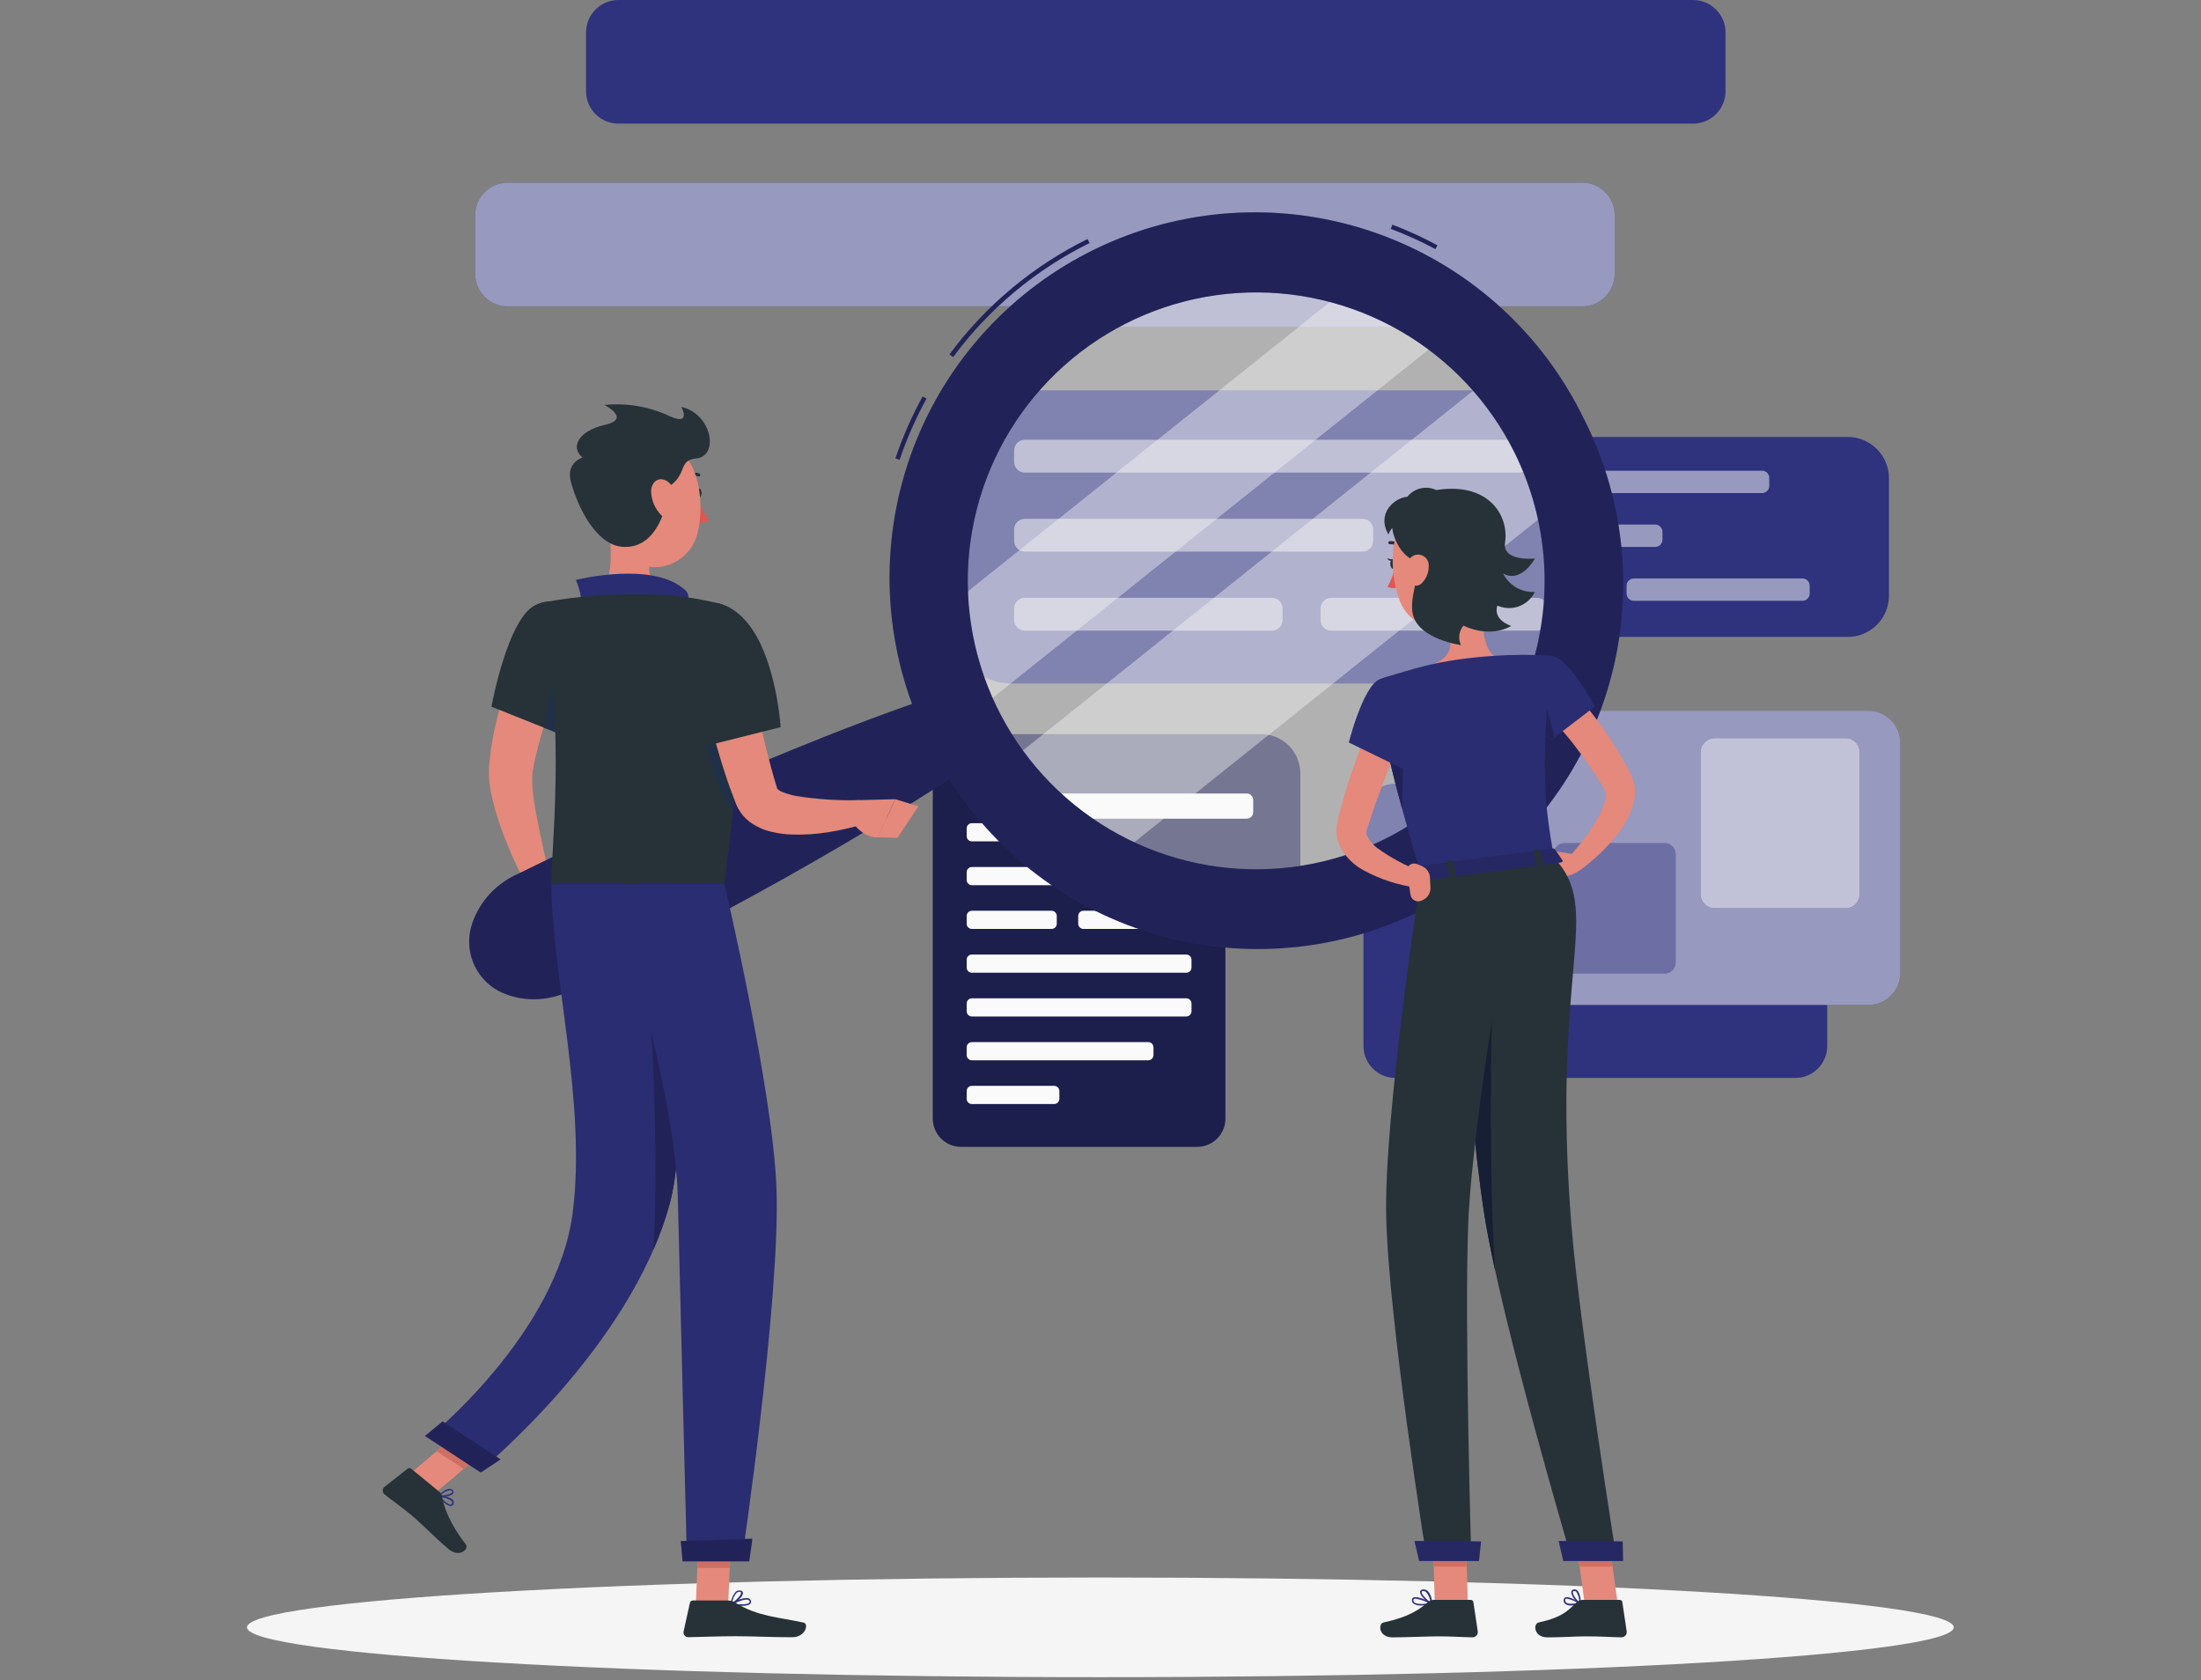 <svg width="414" height="316" viewBox="0 0 414 316" fill="none" xmlns="http://www.w3.org/2000/svg">
<rect x="0" y="0" width="414" height="316" fill="#808080" stroke="none"/>
<path d="M206.971 315.432C295.623 315.432 367.49 311.236 367.49 306.06C367.49 300.884 295.623 296.688 206.971 296.688C118.32 296.688 46.453 300.884 46.453 306.06C46.453 311.236 118.32 315.432 206.971 315.432Z" fill="#F5F5F5"/>
<path d="M347.547 82.184H266.332C262.047 82.184 258.574 85.657 258.574 89.941V112.029C258.574 116.313 262.047 119.786 266.332 119.786H347.547C351.831 119.786 355.304 116.313 355.304 112.029V89.941C355.304 85.657 351.831 82.184 347.547 82.184Z" fill="#2F327D"/>
<path d="M331.435 88.525H267.994C267.245 88.525 266.637 89.133 266.637 89.883V91.373C266.637 92.123 267.245 92.731 267.994 92.731H331.435C332.185 92.731 332.793 92.123 332.793 91.373V89.883C332.793 89.133 332.185 88.525 331.435 88.525Z" fill="#2F327D"/>
<path d="M311.342 98.659H267.994C267.245 98.659 266.637 99.267 266.637 100.017V101.507C266.637 102.257 267.245 102.865 267.994 102.865H311.342C312.092 102.865 312.7 102.257 312.7 101.507V100.017C312.7 99.267 312.092 98.659 311.342 98.659Z" fill="#2F327D"/>
<path d="M299.719 108.792H267.994C267.245 108.792 266.637 109.4 266.637 110.15V111.64C266.637 112.39 267.245 112.998 267.994 112.998H299.719C300.469 112.998 301.077 112.39 301.077 111.64V110.15C301.077 109.4 300.469 108.792 299.719 108.792Z" fill="#2F327D"/>
<path d="M339.035 108.792H307.311C306.561 108.792 305.953 109.4 305.953 110.15V111.64C305.953 112.39 306.561 112.998 307.311 112.998H339.035C339.785 112.998 340.393 112.39 340.393 111.64V110.15C340.393 109.4 339.785 108.792 339.035 108.792Z" fill="#2F327D"/>
<g opacity="0.5">
<path d="M331.435 88.525H267.994C267.245 88.525 266.637 89.133 266.637 89.883V91.373C266.637 92.123 267.245 92.731 267.994 92.731H331.435C332.185 92.731 332.793 92.123 332.793 91.373V89.883C332.793 89.133 332.185 88.525 331.435 88.525Z" fill="white"/>
<path d="M311.342 98.659H267.994C267.245 98.659 266.637 99.267 266.637 100.017V101.507C266.637 102.257 267.245 102.865 267.994 102.865H311.342C312.092 102.865 312.7 102.257 312.7 101.507V100.017C312.7 99.267 312.092 98.659 311.342 98.659Z" fill="white"/>
<path d="M299.719 108.792H267.994C267.245 108.792 266.637 109.4 266.637 110.15V111.64C266.637 112.39 267.245 112.998 267.994 112.998H299.719C300.469 112.998 301.077 112.39 301.077 111.64V110.15C301.077 109.4 300.469 108.792 299.719 108.792Z" fill="white"/>
<path d="M339.035 108.792H307.311C306.561 108.792 305.953 109.4 305.953 110.15V111.64C305.953 112.39 306.561 112.998 307.311 112.998H339.035C339.785 112.998 340.393 112.39 340.393 111.64V110.15C340.393 109.4 339.785 108.792 339.035 108.792Z" fill="white"/>
</g>
<path d="M282.492 73.417H190.307C184.024 73.417 178.932 78.51 178.932 84.792V117.179C178.932 123.461 184.024 128.554 190.307 128.554H282.492C288.774 128.554 293.867 123.461 293.867 117.179V84.792C293.867 78.51 288.774 73.417 282.492 73.417Z" fill="#2F327D"/>
<path d="M285.752 82.714H192.747C191.645 82.714 190.752 83.607 190.752 84.709V86.886C190.752 87.988 191.645 88.882 192.747 88.882H285.752C286.853 88.882 287.747 87.988 287.747 86.886V84.709C287.747 83.607 286.853 82.714 285.752 82.714Z" fill="#2F327D"/>
<path d="M256.287 97.574H192.747C191.645 97.574 190.752 98.468 190.752 99.569V101.747C190.752 102.849 191.645 103.742 192.747 103.742H256.287C257.389 103.742 258.282 102.849 258.282 101.747V99.569C258.282 98.468 257.389 97.574 256.287 97.574Z" fill="#2F327D"/>
<path d="M239.249 112.435H192.747C191.645 112.435 190.752 113.328 190.752 114.43V116.607C190.752 117.709 191.645 118.602 192.747 118.602H239.249C240.351 118.602 241.245 117.709 241.245 116.607V114.43C241.245 113.328 240.351 112.435 239.249 112.435Z" fill="#2F327D"/>
<path d="M289.139 112.435H250.394C249.292 112.435 248.398 113.328 248.398 114.43V116.607C248.398 117.709 249.292 118.602 250.394 118.602H289.139C290.24 118.602 291.134 117.709 291.134 116.607V114.43C291.134 113.328 290.24 112.435 289.139 112.435Z" fill="#2F327D"/>
<g opacity="0.5">
<path d="M285.754 82.715H192.749C191.647 82.715 190.754 83.608 190.754 84.71V86.887C190.754 87.989 191.647 88.883 192.749 88.883H285.754C286.855 88.883 287.749 87.989 287.749 86.887V84.71C287.749 83.608 286.855 82.715 285.754 82.715Z" fill="white"/>
<path d="M256.289 97.575H192.749C191.647 97.575 190.754 98.469 190.754 99.57V101.748C190.754 102.85 191.647 103.743 192.749 103.743H256.289C257.391 103.743 258.284 102.85 258.284 101.748V99.57C258.284 98.469 257.391 97.575 256.289 97.575Z" fill="white"/>
<path d="M239.251 112.436H192.749C191.647 112.436 190.754 113.329 190.754 114.431V116.608C190.754 117.71 191.647 118.603 192.749 118.603H239.251C240.353 118.603 241.246 117.71 241.246 116.608V114.431C241.246 113.329 240.353 112.436 239.251 112.436Z" fill="white"/>
<path d="M289.139 112.436H250.394C249.292 112.436 248.398 113.329 248.398 114.431V116.608C248.398 117.71 249.292 118.603 250.394 118.603H289.139C290.24 118.603 291.134 117.71 291.134 116.608V114.431C291.134 113.329 290.24 112.436 289.139 112.436Z" fill="white"/>
</g>
<path d="M225.175 138.547H180.776C177.841 138.547 175.461 140.926 175.461 143.862V210.374C175.461 213.309 177.841 215.689 180.776 215.689H225.175C228.111 215.689 230.49 213.309 230.49 210.374V143.862C230.49 140.926 228.111 138.547 225.175 138.547Z" fill="#2F327D"/>
<path opacity="0.4" d="M225.175 138.547H180.776C177.841 138.547 175.461 140.926 175.461 143.862V210.374C175.461 213.309 177.841 215.689 180.776 215.689H225.175C228.111 215.689 230.49 213.309 230.49 210.374V143.862C230.49 140.926 228.111 138.547 225.175 138.547Z" fill="black"/>
<path d="M223.139 146.593H182.805C182.265 146.593 181.828 147.03 181.828 147.57V149.035C181.828 149.575 182.265 150.012 182.805 150.012H223.139C223.679 150.012 224.116 149.575 224.116 149.035V147.57C224.116 147.03 223.679 146.593 223.139 146.593Z" fill="#FAFAFA"/>
<path d="M210.299 154.823H182.805C182.265 154.823 181.828 155.261 181.828 155.8V157.265C181.828 157.805 182.265 158.242 182.805 158.242H210.299C210.839 158.242 211.276 157.805 211.276 157.265V155.8C211.276 155.261 210.839 154.823 210.299 154.823Z" fill="#FAFAFA"/>
<path d="M223.139 163.06H182.805C182.265 163.06 181.828 163.497 181.828 164.036V165.502C181.828 166.041 182.265 166.479 182.805 166.479H223.139C223.679 166.479 224.116 166.041 224.116 165.502V164.036C224.116 163.497 223.679 163.06 223.139 163.06Z" fill="#FAFAFA"/>
<path d="M197.798 171.289H182.805C182.265 171.289 181.828 171.726 181.828 172.266V173.731C181.828 174.271 182.265 174.708 182.805 174.708H197.798C198.338 174.708 198.775 174.271 198.775 173.731V172.266C198.775 171.726 198.338 171.289 197.798 171.289Z" fill="#FAFAFA"/>
<path d="M218.777 171.289H203.784C203.244 171.289 202.807 171.726 202.807 172.266V173.731C202.807 174.271 203.244 174.708 203.784 174.708H218.777C219.316 174.708 219.753 174.271 219.753 173.731V172.266C219.753 171.726 219.316 171.289 218.777 171.289Z" fill="#FAFAFA"/>
<path d="M223.139 179.526H182.805C182.265 179.526 181.828 179.964 181.828 180.503V181.969C181.828 182.508 182.265 182.946 182.805 182.946H223.139C223.679 182.946 224.116 182.508 224.116 181.969V180.503C224.116 179.964 223.679 179.526 223.139 179.526Z" fill="#FAFAFA"/>
<path d="M223.139 187.755H182.805C182.265 187.755 181.828 188.192 181.828 188.732V190.197C181.828 190.737 182.265 191.174 182.805 191.174H223.139C223.679 191.174 224.116 190.737 224.116 190.197V188.732C224.116 188.192 223.679 187.755 223.139 187.755Z" fill="#FAFAFA"/>
<path d="M215.987 195.993H182.805C182.265 195.993 181.828 196.431 181.828 196.97V198.435C181.828 198.975 182.265 199.412 182.805 199.412H215.987C216.526 199.412 216.963 198.975 216.963 198.435V196.97C216.963 196.431 216.526 195.993 215.987 195.993Z" fill="#FAFAFA"/>
<path d="M198.286 204.223H182.805C182.265 204.223 181.828 204.66 181.828 205.2V206.665C181.828 207.204 182.265 207.642 182.805 207.642H198.286C198.826 207.642 199.263 207.204 199.263 206.665V205.2C199.263 204.66 198.826 204.223 198.286 204.223Z" fill="#FAFAFA"/>
<path d="M237.188 138.074H175.602L202.831 159.74L244.581 175.47V145.451C244.576 143.493 243.796 141.617 242.41 140.234C241.024 138.851 239.146 138.074 237.188 138.074Z" fill="#2F327D"/>
<path opacity="0.4" d="M237.188 138.074H175.602L202.831 159.74L244.581 175.47V145.451C244.576 143.493 243.796 141.617 242.41 140.234C241.024 138.851 239.146 138.074 237.188 138.074Z" fill="black"/>
<path d="M234.498 149.234H189.436C188.76 149.234 188.211 149.783 188.211 150.46V152.745C188.211 153.421 188.76 153.97 189.436 153.97H234.498C235.175 153.97 235.723 153.421 235.723 152.745V150.46C235.723 149.783 235.175 149.234 234.498 149.234Z" fill="#FAFAFA"/>
<path d="M343.695 196.721V153.406C343.695 150.086 341.004 147.396 337.685 147.396H262.472C259.152 147.396 256.461 150.086 256.461 153.406V196.721C256.461 200.04 259.152 202.731 262.472 202.731H337.685C341.004 202.731 343.695 200.04 343.695 196.721Z" fill="#2F327D"/>
<path d="M357.43 182.995V139.68C357.43 136.361 354.739 133.67 351.419 133.67H276.206C272.887 133.67 270.196 136.361 270.196 139.68V182.995C270.196 186.315 272.887 189.006 276.206 189.006H351.419C354.739 189.006 357.43 186.315 357.43 182.995Z" fill="#2F327D"/>
<path opacity="0.5" d="M357.43 182.995V139.68C357.43 136.361 354.739 133.67 351.419 133.67H276.206C272.887 133.67 270.196 136.361 270.196 139.68V182.995C270.196 186.315 272.887 189.006 276.206 189.006H351.419C354.739 189.006 357.43 186.315 357.43 182.995Z" fill="white"/>
<path d="M349.797 168.152V141.486C349.797 140.009 348.6 138.812 347.123 138.812H322.543C321.066 138.812 319.869 140.009 319.869 141.486V168.152C319.869 169.629 321.066 170.826 322.543 170.826H347.123C348.6 170.826 349.797 169.629 349.797 168.152Z" fill="#2F327D"/>
<path opacity="0.7" d="M349.797 168.152V141.486C349.797 140.009 348.6 138.812 347.123 138.812H322.543C321.066 138.812 319.869 140.009 319.869 141.486V168.152C319.869 169.629 321.066 170.826 322.543 170.826H347.123C348.6 170.826 349.797 169.629 349.797 168.152Z" fill="white"/>
<path d="M315.184 181.05V160.618C315.184 159.484 314.264 158.564 313.13 158.564H294.296C293.162 158.564 292.243 159.484 292.243 160.618V181.05C292.243 182.184 293.162 183.103 294.296 183.103H313.13C314.264 183.103 315.184 182.184 315.184 181.05Z" fill="#2F327D"/>
<path opacity="0.3" d="M315.184 181.05V160.618C315.184 159.484 314.264 158.564 313.13 158.564H294.296C293.162 158.564 292.243 159.484 292.243 160.618V181.05C292.243 182.184 293.162 183.103 294.296 183.103H313.13C314.264 183.103 315.184 182.184 315.184 181.05Z" fill="white"/>
<path d="M303.709 51.502V40.466C303.709 37.092 300.974 34.356 297.599 34.356L95.488 34.356C92.114 34.356 89.378 37.092 89.378 40.466V51.502C89.378 54.876 92.114 57.612 95.488 57.612L297.599 57.612C300.974 57.612 303.709 54.876 303.709 51.502Z" fill="#2F327D"/>
<path opacity="0.5" d="M303.709 51.502V40.466C303.709 37.092 300.974 34.356 297.599 34.356L95.488 34.356C92.114 34.356 89.378 37.092 89.378 40.466V51.502C89.378 54.876 92.114 57.612 95.488 57.612L297.599 57.612C300.974 57.612 303.709 54.876 303.709 51.502Z" fill="white"/>
<path d="M265.469 61.504V53.498L207.31 53.498V61.504H265.469Z" fill="#2F327D"/>
<path opacity="0.5" d="M265.469 61.504V53.498L207.31 53.498V61.504H265.469Z" fill="white"/>
<path d="M324.562 17.145V6.11C324.562 2.735 321.827 0 318.453 0L116.342 0C112.967 0 110.232 2.735 110.232 6.11V17.145C110.232 20.52 112.967 23.255 116.342 23.255L318.453 23.255C321.827 23.255 324.562 20.52 324.562 17.145Z" fill="#2F327D"/>
<path d="M107.926 122.286C107.198 123.942 106.395 125.73 105.691 127.477C104.987 129.224 104.259 131.02 103.621 132.808C102.313 136.294 101.265 139.872 100.484 143.513L100.244 144.838L100.161 145.334C100.161 145.475 100.161 145.657 100.111 145.823C100.08 146.629 100.096 147.436 100.161 148.24C100.318 149.987 100.6 151.858 100.989 153.729C101.684 157.479 102.57 161.346 103.472 165.154L99.225 166.81C97.246 163.201 95.56 159.438 94.184 155.559C93.459 153.54 92.872 151.473 92.428 149.374C92.18 148.213 92.025 147.034 91.965 145.848C91.965 145.516 91.965 145.202 91.965 144.846C91.965 144.49 91.965 144.092 92.023 143.861L92.188 142.205C92.436 140.072 92.814 137.957 93.323 135.872C93.786 133.802 94.382 131.79 94.978 129.803C95.574 127.816 96.32 125.862 97.106 123.942C97.495 122.981 97.934 122.029 98.315 121.077C98.695 120.125 99.143 119.215 99.672 118.196L107.926 122.286Z" fill="#E4897B"/>
<path d="M103.249 164.036L106.477 167.19L99.432 170.502C99.432 170.502 97.727 167.513 98.91 164.814L103.249 164.036Z" fill="#E4897B"/>
<path d="M109.084 171.885L103.132 174.318L99.439 170.469L106.476 167.19L109.084 171.885Z" fill="#E4897B"/>
<path opacity="0.4" d="M229.666 168.49C217.952 167.175 206.891 162.417 197.881 154.816C188.872 147.215 182.318 137.114 179.048 125.79C175.778 114.465 175.94 102.425 179.512 91.192C183.084 79.959 189.906 70.037 199.116 62.68C208.327 55.324 219.511 50.864 231.256 49.863C243.001 48.862 254.779 51.366 265.1 57.058C275.422 62.75 283.825 71.374 289.246 81.841C294.667 92.308 296.863 104.147 295.557 115.862C294.689 123.645 292.296 131.181 288.514 138.039C284.732 144.897 279.636 150.942 273.517 155.83C267.398 160.717 260.375 164.351 252.851 166.524C245.327 168.696 237.448 169.364 229.666 168.49Z" fill="#FAFAFA"/>
<path opacity="0.4" d="M273.03 62.289L182.377 134.721C181.996 133.893 181.624 133.065 181.276 132.237C179.003 126.831 177.55 121.117 176.963 115.282L255.264 52.719C261.693 54.863 267.703 58.101 273.03 62.289Z" fill="#FAFAFA"/>
<path opacity="0.4" d="M293.95 94.022L208.72 162.116C200.623 157.895 193.606 151.867 188.213 144.498L281.275 70.138C287.274 77.023 291.611 85.195 293.95 94.022Z" fill="#FAFAFA"/>
<path d="M169.212 86.472L168.426 86.207C169.788 82.187 171.5 78.295 173.542 74.575L174.262 74.972C172.247 78.651 170.557 82.499 169.212 86.472ZM179.263 67.149L178.592 66.66C185.396 57.461 194.3 50.021 204.563 44.962L204.935 45.707C194.789 50.714 185.987 58.074 179.263 67.174V67.149ZM269.99 46.841C267.285 45.39 264.486 44.12 261.612 43.041L261.91 42.263C264.812 43.367 267.639 44.662 270.371 46.137L269.99 46.841Z" fill="#2F327D"/>
<path opacity="0.3" d="M169.212 86.472L168.426 86.207C169.788 82.187 171.5 78.295 173.542 74.575L174.262 74.972C172.247 78.651 170.557 82.499 169.212 86.472ZM179.263 67.149L178.592 66.66C185.396 57.461 194.3 50.021 204.563 44.962L204.935 45.707C194.789 50.714 185.987 58.074 179.263 67.174V67.149ZM269.99 46.841C267.285 45.39 264.486 44.12 261.612 43.041L261.91 42.263C264.812 43.367 267.639 44.662 270.371 46.137L269.99 46.841Z" fill="black"/>
<path d="M297.931 78.806C290.266 62.906 276.775 50.567 260.257 44.345C243.739 38.123 225.461 38.496 209.21 45.387C192.96 52.278 179.985 65.158 172.974 81.357C165.964 97.556 165.455 115.831 171.555 132.394C166.025 134.332 160.561 136.41 155.13 138.554C147.298 141.661 139.538 144.907 131.85 148.29C124.167 151.692 116.517 155.161 108.942 158.787C105.142 160.567 101.392 162.447 97.609 164.268C95.64 165.114 93.857 166.337 92.36 167.869C91.549 168.718 90.836 169.653 90.232 170.659C89.495 171.849 88.938 173.14 88.576 174.492C87.953 176.929 88.223 179.507 89.336 181.762C90.449 184.017 92.332 185.799 94.645 186.786C95.929 187.325 97.284 187.676 98.668 187.83C99.837 187.962 101.018 187.962 102.187 187.83C104.311 187.572 106.365 186.899 108.23 185.851C111.981 183.955 115.756 182.125 119.481 180.18C126.932 176.38 134.383 172.414 141.743 168.391C149.103 164.367 156.471 160.153 163.657 155.832C168.624 152.827 173.641 149.755 178.559 146.543C188.002 161.45 202.818 172.153 219.938 176.434C237.057 180.715 255.167 178.246 270.516 169.537C285.864 160.829 297.274 146.55 302.381 129.659C307.488 112.767 305.901 94.559 297.948 78.806H297.931ZM260.296 157.893C250.675 162.642 239.862 164.432 229.223 163.035C218.585 161.639 208.6 157.12 200.53 150.049C192.461 142.978 186.669 133.673 183.887 123.311C181.106 112.948 181.459 101.994 184.903 91.832C188.347 81.67 194.727 72.758 203.235 66.222C211.744 59.686 222 55.82 232.706 55.112C243.412 54.405 254.087 56.888 263.382 62.247C272.677 67.607 280.174 75.602 284.925 85.222C288.081 91.61 289.947 98.558 290.417 105.668C290.886 112.778 289.951 119.911 287.664 126.659C285.377 133.408 281.783 139.639 277.087 144.999C272.391 150.358 266.685 154.739 260.296 157.893Z" fill="#2F327D"/>
<path opacity="0.3" d="M297.931 78.806C290.266 62.906 276.775 50.567 260.257 44.345C243.739 38.123 225.461 38.496 209.21 45.387C192.96 52.278 179.985 65.158 172.974 81.357C165.964 97.556 165.455 115.831 171.555 132.394C166.025 134.332 160.561 136.41 155.13 138.554C147.298 141.661 139.538 144.907 131.85 148.29C124.167 151.692 116.517 155.161 108.942 158.787C105.142 160.567 101.392 162.447 97.609 164.268C95.64 165.114 93.857 166.337 92.36 167.869C91.549 168.718 90.836 169.653 90.232 170.659C89.495 171.849 88.938 173.14 88.576 174.492C87.953 176.929 88.223 179.507 89.336 181.762C90.449 184.017 92.332 185.799 94.645 186.786C95.929 187.325 97.284 187.676 98.668 187.83C99.837 187.962 101.018 187.962 102.187 187.83C104.311 187.572 106.365 186.899 108.23 185.851C111.981 183.955 115.756 182.125 119.481 180.18C126.932 176.38 134.383 172.414 141.743 168.391C149.103 164.367 156.471 160.153 163.657 155.832C168.624 152.827 173.641 149.755 178.559 146.543C188.002 161.45 202.818 172.153 219.938 176.434C237.057 180.715 255.167 178.246 270.516 169.537C285.864 160.829 297.274 146.55 302.381 129.659C307.488 112.767 305.901 94.559 297.948 78.806H297.931ZM260.296 157.893C250.675 162.642 239.862 164.432 229.223 163.035C218.585 161.639 208.6 157.12 200.53 150.049C192.461 142.978 186.669 133.673 183.887 123.311C181.106 112.948 181.459 101.994 184.903 91.832C188.347 81.67 194.727 72.758 203.235 66.222C211.744 59.686 222 55.82 232.706 55.112C243.412 54.405 254.087 56.888 263.382 62.247C272.677 67.607 280.174 75.602 284.925 85.222C288.081 91.61 289.947 98.558 290.417 105.668C290.886 112.778 289.951 119.911 287.664 126.659C285.377 133.408 281.783 139.639 277.087 144.999C272.391 150.358 266.685 154.739 260.296 157.893Z" fill="black"/>
<path d="M130.809 92.723C130.809 93.211 131.065 93.609 131.388 93.609C131.711 93.609 131.968 93.211 131.968 92.723C131.968 92.234 131.711 91.837 131.388 91.837C131.065 91.837 130.809 92.267 130.809 92.723Z" fill="#263238"/>
<path d="M131.041 93.608C131.627 95.108 132.415 96.52 133.384 97.806C133.049 98.045 132.666 98.209 132.261 98.285C131.856 98.36 131.44 98.347 131.041 98.245V93.608Z" fill="#DE5753"/>
<path d="M129.093 89.998C129.047 89.998 129.001 89.988 128.959 89.968C128.918 89.948 128.881 89.918 128.853 89.882C128.81 89.819 128.792 89.742 128.805 89.666C128.817 89.591 128.858 89.523 128.919 89.477C129.284 89.2 129.71 89.016 130.161 88.939C130.612 88.863 131.075 88.897 131.51 89.038C131.549 89.048 131.586 89.067 131.617 89.093C131.649 89.118 131.674 89.15 131.693 89.186C131.711 89.222 131.721 89.262 131.723 89.303C131.725 89.343 131.719 89.383 131.704 89.421C131.69 89.459 131.668 89.493 131.639 89.522C131.61 89.551 131.576 89.573 131.538 89.588C131.5 89.602 131.46 89.609 131.419 89.607C131.379 89.605 131.339 89.594 131.303 89.576C130.957 89.47 130.591 89.448 130.235 89.513C129.88 89.578 129.545 89.727 129.258 89.948C129.209 89.981 129.152 89.998 129.093 89.998Z" fill="#263238"/>
<path d="M114.083 96.406C114.911 100.852 115.822 109.007 112.709 111.979C112.709 111.979 113.926 116.491 122.197 116.491C131.303 116.491 126.535 111.979 126.535 111.979C121.567 110.787 121.708 107.111 122.569 103.65L114.083 96.406Z" fill="#E4897B"/>
<path d="M108.993 114.322C109.978 112.79 108.322 109.073 108.322 109.073C108.322 109.073 122.959 105.389 128.945 111.043C130.187 112.211 128.812 113.933 128.812 113.933L108.993 114.322Z" fill="#2F327D"/>
<path opacity="0.1" d="M108.993 114.322C109.978 112.79 108.322 109.073 108.322 109.073C108.322 109.073 122.959 105.389 128.945 111.043C130.187 112.211 128.812 113.933 128.812 113.933L108.993 114.322Z" fill="black"/>
<path d="M84.776 283.234C84.007 283.234 82.773 281.951 82.409 281.471C82.393 281.448 82.385 281.42 82.385 281.392C82.385 281.364 82.393 281.337 82.409 281.314C82.422 281.291 82.442 281.272 82.465 281.258C82.488 281.245 82.514 281.239 82.541 281.239C82.632 281.239 84.661 281.421 85.215 282.142C85.276 282.218 85.319 282.306 85.342 282.4C85.364 282.495 85.367 282.593 85.348 282.688C85.341 282.811 85.295 282.929 85.218 283.026C85.141 283.122 85.036 283.192 84.917 283.226L84.776 283.234ZM82.856 281.579C83.46 282.274 84.429 283.061 84.843 282.961C84.843 282.961 85.008 282.92 85.058 282.655C85.069 282.6 85.067 282.543 85.053 282.488C85.038 282.434 85.012 282.383 84.975 282.34C84.362 281.876 83.624 281.605 82.856 281.562V281.579Z" fill="#2F327D"/>
<path d="M82.948 281.562C82.799 281.578 82.649 281.578 82.501 281.562C82.475 281.56 82.45 281.551 82.429 281.535C82.408 281.518 82.393 281.496 82.385 281.471C82.373 281.448 82.367 281.423 82.367 281.397C82.367 281.371 82.373 281.346 82.385 281.322C82.443 281.273 83.66 280.006 84.579 280.006C84.689 280.004 84.798 280.024 84.899 280.067C85.001 280.11 85.092 280.174 85.167 280.254C85.249 280.323 85.305 280.418 85.326 280.524C85.348 280.629 85.332 280.739 85.282 280.834C85.042 281.298 83.776 281.562 82.948 281.562ZM82.84 281.273C83.668 281.273 84.868 281.016 85.067 280.652C85.067 280.652 85.125 280.544 84.993 280.412C84.945 280.359 84.885 280.318 84.82 280.291C84.754 280.264 84.683 280.251 84.612 280.254C83.933 280.41 83.316 280.765 82.84 281.273Z" fill="#2F327D"/>
<path d="M139.41 302.028C138.783 302.023 138.157 301.965 137.539 301.854C137.509 301.848 137.481 301.831 137.461 301.807C137.442 301.783 137.431 301.753 137.432 301.721C137.427 301.693 137.431 301.663 137.443 301.637C137.454 301.61 137.474 301.588 137.498 301.572C137.589 301.523 139.708 300.306 140.727 300.587C140.821 300.608 140.91 300.649 140.988 300.706C141.067 300.763 141.133 300.835 141.182 300.918C141.247 301.01 141.282 301.12 141.282 301.233C141.282 301.345 141.247 301.455 141.182 301.547C140.942 301.92 140.188 302.028 139.41 302.028ZM138.011 301.639C139.137 301.804 140.677 301.796 140.958 301.398C141 301.349 141.033 301.258 140.958 301.084C140.895 300.981 140.794 300.907 140.677 300.877C140.031 300.711 138.748 301.258 138.011 301.639Z" fill="#2F327D"/>
<path d="M137.572 301.862C137.545 301.87 137.516 301.87 137.489 301.862C137.466 301.847 137.448 301.826 137.438 301.801C137.427 301.776 137.425 301.748 137.431 301.721C137.487 300.859 137.818 300.038 138.375 299.378C138.487 299.281 138.62 299.209 138.763 299.168C138.905 299.126 139.055 299.116 139.203 299.138C139.6 299.138 139.716 299.378 139.741 299.536C139.848 300.223 138.4 301.539 137.663 301.87L137.572 301.862ZM139.054 299.378C138.871 299.377 138.695 299.442 138.557 299.56C138.089 300.083 137.799 300.741 137.729 301.44C138.474 300.984 139.468 299.958 139.385 299.544C139.385 299.544 139.385 299.403 139.103 299.378H139.054Z" fill="#2F327D"/>
<path d="M130.883 301.713H136.968L137.572 287.631H131.487L130.883 301.713Z" fill="#E4897B"/>
<path d="M76.697 277.538L81.781 280.866L93.007 271.387L87.915 268.051L76.697 277.538Z" fill="#E4897B"/>
<path d="M82.617 280.552L77.335 276.222C77.241 276.145 77.124 276.104 77.004 276.104C76.883 276.104 76.766 276.145 76.672 276.222L72.318 279.641C72.213 279.725 72.128 279.831 72.069 279.953C72.011 280.074 71.981 280.206 71.981 280.341C71.981 280.475 72.011 280.608 72.069 280.729C72.128 280.85 72.213 280.957 72.318 281.04C74.189 282.522 75.174 283.152 77.5 285.056C78.933 286.223 82.468 289.799 84.463 291.414C86.458 293.028 88.288 291.29 87.625 290.453C84.653 286.687 83.486 283.466 83.147 281.471C83.088 281.11 82.899 280.783 82.617 280.552Z" fill="#263238"/>
<path d="M136.926 301.009H130.303C130.182 301.009 130.065 301.05 129.971 301.125C129.876 301.2 129.809 301.305 129.782 301.423L128.581 306.829C128.551 306.96 128.551 307.096 128.581 307.227C128.612 307.358 128.671 307.48 128.756 307.585C128.84 307.689 128.948 307.773 129.069 307.83C129.191 307.887 129.324 307.916 129.459 307.913C131.851 307.872 135.312 307.731 138.325 307.731C141.844 307.731 144.89 307.922 149.013 307.922C151.497 307.922 152.209 305.397 151.158 305.173C146.406 304.13 142.514 304.022 138.408 301.481C137.968 301.189 137.454 301.026 136.926 301.009Z" fill="#263238"/>
<path d="M100.722 113.792C95.449 116.276 92.443 132.916 92.443 132.916L105.334 138.057C107.22 133.45 108.745 128.703 109.895 123.859C111.667 116.193 106.12 111.226 100.722 113.792Z" fill="#263238"/>
<path d="M107.561 123.171C104.374 126.4 102.917 132.725 102.279 136.84L105.367 138.073C107.2 133.597 108.695 128.989 109.838 124.289C109.565 122.534 108.886 121.83 107.561 123.171Z" fill="#203048"/>
<path d="M135.892 113.676C135.892 113.676 142.366 120.994 136.256 166.246H103.728C103.505 161.279 106.642 136.898 101.824 113.369C105.419 112.672 109.056 112.213 112.711 111.995C117.315 111.722 121.932 111.722 126.537 111.995C129.694 112.313 132.821 112.875 135.892 113.676Z" fill="#263238"/>
<path d="M138.863 131.244L133.382 121.798C132.324 126.205 131.892 130.74 132.099 135.268C132.248 138.513 135.22 150.534 137.894 152.289C138.604 145.297 138.927 138.271 138.863 131.244Z" fill="#203048"/>
<path d="M139.624 120.142C140.452 124.165 141.28 128.288 142.166 132.328C143.052 136.368 143.971 140.425 145.039 144.341C145.312 145.309 145.569 146.303 145.867 147.23L146.09 147.942L146.198 148.298V148.257C146.14 148.182 146.074 148.174 146.123 148.257C146.464 148.628 146.899 148.9 147.382 149.043C148.164 149.334 148.97 149.559 149.791 149.714C153.705 150.334 157.668 150.592 161.63 150.484L162.416 154.987C161.307 155.343 160.272 155.6 159.179 155.856C158.086 156.113 157.01 156.328 155.909 156.494C153.631 156.873 151.321 157.029 149.013 156.958C147.73 156.923 146.453 156.757 145.204 156.461C143.616 156.113 142.124 155.421 140.833 154.433C139.99 153.752 139.294 152.907 138.788 151.949C138.656 151.701 138.54 151.419 138.432 151.179L138.283 150.79L137.977 149.962C137.555 148.911 137.207 147.876 136.826 146.841C135.427 142.701 134.26 138.521 133.233 134.348C132.207 130.176 131.321 126.011 130.584 121.731L139.624 120.142Z" fill="#E4897B"/>
<path d="M127.77 118.114C126.056 123.669 133.002 140.235 133.002 140.235L146.836 136.758C146.836 136.758 146.306 128.148 143.152 121.318C138.4 111.019 129.823 111.449 127.77 118.114Z" fill="#263238"/>
<path d="M161.514 150.483L168.402 150.31L165.09 157.479C165.09 157.479 162.284 157.852 159.982 154.068L157.557 151.171L160.347 150.616C160.731 150.535 161.122 150.491 161.514 150.483Z" fill="#E4897B"/>
<path d="M172.748 151.642L168.807 157.587L165.09 157.479L168.401 150.31L172.748 151.642Z" fill="#E4897B"/>
<path d="M137.571 287.631L137.257 294.891H131.172L131.486 287.631H137.571Z" fill="#CE6F64"/>
<path d="M87.916 268.051L93.007 271.387L87.212 276.272L82.129 272.944L87.916 268.051Z" fill="#CE6F64"/>
<path d="M114.464 91.671C114.829 97.69 114.738 101.242 117.776 104.33C122.346 108.991 129.788 106.234 131.229 100.19C132.529 94.776 131.717 85.835 125.823 83.434C124.522 82.909 123.11 82.723 121.717 82.894C120.325 83.064 118.999 83.585 117.864 84.409C116.728 85.232 115.821 86.331 115.226 87.601C114.632 88.871 114.369 90.272 114.464 91.671Z" fill="#E4897B"/>
<path d="M107.379 90.612C108.878 96.101 112.405 102.426 116.966 102.831C122.629 103.328 125.187 97.475 125.932 91.431C129.326 89.105 127.546 86.547 130.949 86.224C135.32 85.81 133.921 77.813 128.167 76.53C128.167 76.53 130.096 80.131 126.048 78.31C122.198 76.48 117.921 75.738 113.679 76.165C113.679 76.165 118.845 78.748 113.795 79.899C108.745 81.05 107.239 84.163 109.565 86.042C109.565 86.05 106.394 87.002 107.379 90.612Z" fill="#263238"/>
<path d="M122.479 92.673C122.59 94.169 123.193 95.586 124.193 96.705C125.517 98.17 126.9 97.259 127.132 95.479C127.347 93.882 126.908 91.191 125.285 90.379C123.663 89.568 122.371 90.868 122.479 92.673Z" fill="#E4897B"/>
<path d="M124.713 166.247C124.713 166.247 130.64 209.172 125.971 226.376C118.57 253.613 90.273 276.603 90.273 276.603L80.678 270.311C80.678 270.311 104.777 250.898 107.725 228.089C110.374 207.616 103.726 182.854 103.726 166.238L124.713 166.247Z" fill="#2F327D"/>
<path opacity="0.1" d="M124.713 166.247C124.713 166.247 130.64 209.172 125.971 226.376C118.57 253.613 90.273 276.603 90.273 276.603L80.678 270.311C80.678 270.311 104.777 250.898 107.725 228.089C110.374 207.616 103.726 182.854 103.726 166.238L124.713 166.247Z" fill="black"/>
<path d="M127.165 190.785C125.587 188.977 123.85 187.314 121.975 185.817C122.985 199.751 123.813 220.39 122.894 235.052C124.129 232.241 125.158 229.344 125.973 226.384C128.25 217.981 128.01 203.468 127.165 190.785Z" fill="#2F327D"/>
<path opacity="0.3" d="M127.165 190.785C125.587 188.977 123.85 187.314 121.975 185.817C122.985 199.751 123.813 220.39 122.894 235.052C124.129 232.241 125.158 229.344 125.973 226.384C128.25 217.981 128.01 203.468 127.165 190.785Z" fill="black"/>
<path d="M94.142 274.459C94.183 274.459 90.424 276.943 90.424 276.943L79.943 270.071L83.255 267.331L94.142 274.459Z" fill="#2F327D"/>
<path opacity="0.3" d="M94.142 274.459C94.183 274.459 90.424 276.943 90.424 276.943L79.943 270.071L83.255 267.331L94.142 274.459Z" fill="black"/>
<path d="M136.255 166.247C136.255 166.247 145.412 205.075 146.057 223.628C146.786 244.424 139.525 293.484 139.525 293.484H129.218C129.218 293.484 127.952 244.043 127.496 225.101C126.991 204.446 114.871 166.247 114.871 166.247H136.255Z" fill="#2F327D"/>
<path opacity="0.1" d="M136.255 166.247C136.255 166.247 145.412 205.075 146.057 223.628C146.786 244.424 139.525 293.484 139.525 293.484H129.218C129.218 293.484 127.952 244.043 127.496 225.101C126.991 204.446 114.871 166.247 114.871 166.247H136.255Z" fill="black"/>
<path d="M141.504 289.386C141.554 289.386 140.924 293.658 140.924 293.658H128.39L128.051 289.841L141.504 289.386Z" fill="#2F327D"/>
<path opacity="0.3" d="M141.504 289.386C141.554 289.386 140.924 293.658 140.924 293.658H128.39L128.051 289.841L141.504 289.386Z" fill="black"/>
<path d="M294.727 128.934C295.43 129.596 295.985 130.159 296.565 130.788C297.144 131.417 297.691 132.03 298.22 132.667C299.297 133.934 300.307 135.267 301.284 136.608C303.235 139.298 304.97 142.139 306.474 145.102L306.781 145.707C306.93 145.999 307.055 146.304 307.153 146.617C307.353 147.223 307.476 147.852 307.518 148.488C307.571 149.611 307.417 150.733 307.062 151.8C306.457 153.571 305.559 155.228 304.405 156.701C302.324 159.372 299.871 161.731 297.119 163.705L295.058 161.337C296.027 160.203 297.037 158.986 297.939 157.769C298.857 156.59 299.687 155.344 300.423 154.043C301.11 152.908 301.618 151.674 301.929 150.384C302.036 149.923 302.056 149.445 301.987 148.977C301.958 148.819 301.908 148.666 301.838 148.521C301.807 148.458 301.771 148.397 301.731 148.339L301.466 147.892C299.869 145.289 298.136 142.771 296.275 140.35C295.356 139.133 294.371 137.966 293.377 136.815C292.889 136.236 292.384 135.673 291.879 135.11C291.374 134.547 290.827 133.984 290.389 133.545L294.727 128.934Z" fill="#E4897B"/>
<path d="M295.854 160.642L289.67 159.632L292.907 165.046C292.907 165.046 296.889 164.905 298.023 162.563L295.854 160.642Z" fill="#E4897B"/>
<path d="M285.1 162.132L288.047 166.528L292.907 165.046L289.67 159.632L285.1 162.132Z" fill="#E4897B"/>
<path d="M295.556 301.953C295.136 301.99 294.716 301.875 294.372 301.631C294.269 301.533 294.192 301.409 294.15 301.273C294.108 301.137 294.102 300.992 294.132 300.852C294.138 300.763 294.168 300.678 294.22 300.605C294.271 300.532 294.341 300.474 294.422 300.438C295.142 300.116 297.03 301.324 297.245 301.465C297.27 301.48 297.289 301.503 297.299 301.53C297.31 301.557 297.311 301.586 297.303 301.614C297.3 301.642 297.288 301.669 297.269 301.69C297.249 301.711 297.224 301.725 297.196 301.73C296.659 301.866 296.109 301.941 295.556 301.953ZM294.728 300.67C294.668 300.661 294.607 300.661 294.546 300.67C294.51 300.687 294.479 300.714 294.457 300.748C294.435 300.781 294.423 300.82 294.422 300.861C294.4 300.953 294.402 301.05 294.428 301.141C294.455 301.232 294.504 301.315 294.571 301.382C294.886 301.664 295.697 301.705 296.782 301.49C296.16 301.079 295.462 300.8 294.728 300.67Z" fill="#2F327D"/>
<path d="M297.211 301.721H297.136C296.548 301.382 295.414 300.066 295.555 299.345C295.582 299.232 295.645 299.13 295.734 299.055C295.824 298.981 295.935 298.937 296.052 298.931C296.163 298.915 296.277 298.925 296.385 298.959C296.493 298.994 296.591 299.052 296.673 299.13C297.351 299.726 297.36 301.514 297.36 301.614C297.358 301.639 297.351 301.663 297.338 301.685C297.325 301.707 297.307 301.725 297.285 301.738L297.211 301.721ZM296.151 299.238H296.085C295.903 299.238 295.861 299.337 295.845 299.412C295.762 299.834 296.466 300.844 297.053 301.316C297.068 300.621 296.868 299.939 296.482 299.362C296.433 299.316 296.374 299.281 296.309 299.259C296.245 299.238 296.177 299.23 296.11 299.238H296.151Z" fill="#2F327D"/>
<path d="M267.341 301.953C266.813 302.003 266.283 301.869 265.843 301.572C265.744 301.484 265.667 301.373 265.619 301.25C265.572 301.126 265.555 300.992 265.57 300.86C265.575 300.78 265.601 300.702 265.644 300.634C265.687 300.566 265.747 300.51 265.818 300.471C266.588 300.041 269.055 301.299 269.337 301.456C269.362 301.473 269.383 301.497 269.396 301.524C269.409 301.552 269.414 301.583 269.411 301.614C269.406 301.643 269.393 301.669 269.372 301.69C269.351 301.711 269.324 301.725 269.295 301.729C268.652 301.866 267.998 301.941 267.341 301.953ZM266.24 300.67C266.146 300.663 266.051 300.684 265.967 300.728C265.937 300.742 265.912 300.764 265.895 300.792C265.877 300.82 265.868 300.852 265.868 300.885C265.855 300.971 265.864 301.059 265.892 301.141C265.921 301.224 265.97 301.298 266.033 301.357C266.414 301.696 267.432 301.754 268.807 301.523C268.005 301.096 267.138 300.807 266.24 300.67Z" fill="#2F327D"/>
<path d="M269.27 301.721H269.204C268.467 301.39 267.002 300.065 267.118 299.345C267.118 299.179 267.267 298.972 267.673 298.931C267.821 298.915 267.971 298.93 268.113 298.974C268.255 299.018 268.387 299.091 268.5 299.188C269.279 299.833 269.428 301.506 269.428 301.58C269.431 301.606 269.427 301.631 269.417 301.655C269.407 301.678 269.39 301.698 269.37 301.713C269.338 301.726 269.303 301.729 269.27 301.721ZM267.788 299.237H267.697C267.432 299.237 267.416 299.37 267.408 299.403C267.341 299.825 268.335 300.877 269.063 301.332C268.991 300.624 268.702 299.956 268.235 299.42C268.11 299.312 267.953 299.249 267.788 299.237Z" fill="#2F327D"/>
<path d="M279.055 109.9C278.815 113.642 278.169 121.242 281.042 123.345C281.042 123.345 280.52 127.178 273.74 128.072C266.289 129.041 269.691 124.835 269.691 124.835C273.64 123.329 273.135 120.323 272.059 117.575L279.055 109.9Z" fill="#E4897B"/>
<path d="M263.631 103.286C263.59 103.286 263.55 103.277 263.513 103.26C263.475 103.243 263.442 103.217 263.416 103.186C263.179 102.905 262.88 102.684 262.542 102.54C262.204 102.397 261.837 102.334 261.47 102.358C261.432 102.365 261.392 102.365 261.354 102.356C261.315 102.347 261.279 102.33 261.247 102.307C261.216 102.284 261.189 102.254 261.169 102.221C261.149 102.187 261.136 102.149 261.131 102.11C261.122 102.032 261.143 101.954 261.191 101.892C261.239 101.83 261.31 101.789 261.388 101.779C261.855 101.739 262.325 101.814 262.758 101.995C263.19 102.177 263.572 102.461 263.871 102.822C263.907 102.865 263.93 102.918 263.938 102.973C263.945 103.029 263.936 103.085 263.913 103.136C263.89 103.188 263.852 103.231 263.806 103.262C263.759 103.292 263.704 103.309 263.648 103.31L263.631 103.286Z" fill="#263238"/>
<path d="M262.342 106.953C262.048 108.141 261.594 109.282 260.992 110.347C261.269 110.496 261.574 110.582 261.888 110.599C262.201 110.617 262.514 110.564 262.805 110.447L262.342 106.953Z" fill="#DE5753"/>
<path d="M262.671 106.043C262.738 106.54 262.531 106.97 262.208 107.02C261.885 107.069 261.562 106.689 261.504 106.192C261.446 105.695 261.645 105.265 261.968 105.223C262.291 105.182 262.614 105.513 262.671 106.043Z" fill="#263238"/>
<path d="M262.116 105.231L260.883 105.041C260.883 105.041 261.611 105.894 262.116 105.231Z" fill="#263238"/>
<path d="M276.092 301.588H269.883L269.469 287.225H275.678L276.092 301.588Z" fill="#E4897B"/>
<path d="M304.282 301.588H298.073L296.078 287.225H302.287L304.282 301.588Z" fill="#E4897B"/>
<path d="M297.692 300.893H304.663C304.782 300.892 304.897 300.934 304.987 301.011C305.077 301.089 305.135 301.197 305.151 301.315L305.979 306.837C305.994 306.976 305.98 307.117 305.937 307.25C305.894 307.383 305.823 307.506 305.729 307.61C305.635 307.714 305.52 307.797 305.392 307.853C305.264 307.91 305.126 307.939 304.986 307.938C302.56 307.896 301.384 307.756 298.321 307.756C296.434 307.756 293.677 307.946 291.077 307.946C288.478 307.946 288.337 305.371 289.421 305.14C294.281 304.097 295.051 302.656 296.682 301.273C296.967 301.037 297.322 300.903 297.692 300.893Z" fill="#263238"/>
<path d="M269.677 300.893H276.639C276.759 300.891 276.875 300.933 276.966 301.011C277.058 301.088 277.118 301.196 277.136 301.315L277.964 306.837C277.979 306.976 277.965 307.117 277.921 307.25C277.878 307.383 277.808 307.506 277.714 307.61C277.62 307.714 277.505 307.797 277.377 307.853C277.249 307.91 277.11 307.939 276.97 307.938C274.545 307.897 273.369 307.756 270.306 307.756C268.418 307.756 264.511 307.946 261.911 307.946C259.312 307.946 259.171 305.371 260.255 305.14C265.115 304.097 267.027 302.656 268.667 301.273C268.951 301.037 269.307 300.903 269.677 300.893Z" fill="#263238"/>
<path d="M269.469 287.225L269.684 294.634H275.893L275.678 287.225H269.469Z" fill="#CE6F64"/>
<path d="M302.287 287.225H296.078L297.113 294.634H303.314L302.287 287.225Z" fill="#CE6F64"/>
<path d="M279.14 102.152C279.562 108.295 279.868 110.886 277.203 114.421C273.187 119.728 265.554 118.908 263.302 113.014C261.274 107.707 260.926 98.559 266.573 95.347C267.815 94.635 269.218 94.252 270.65 94.235C272.081 94.218 273.493 94.567 274.752 95.248C276.011 95.93 277.075 96.922 277.843 98.13C278.611 99.338 279.057 100.723 279.14 102.152Z" fill="#E4897B"/>
<path d="M282.715 107.856C286.159 109.776 288.717 105.041 288.717 105.041C288.717 105.041 282.541 105.712 283.096 102.036C283.825 97.159 280.331 91.232 271.572 91.994C271.083 92.035 270.62 92.093 270.164 92.167C269.247 91.733 268.211 91.621 267.222 91.849C266.233 92.077 265.35 92.633 264.717 93.426C262.233 93.633 258.88 96.597 261.157 100.512C261.317 100.063 261.565 99.649 261.886 99.296C262.076 101.589 264.08 105.231 266.58 105.471C267.118 108.609 265.032 112.244 265.752 115.522C266.82 120.249 274.792 121.317 274.792 121.317C274.517 120.727 274.415 120.071 274.497 119.425C274.579 118.779 274.842 118.169 275.256 117.666C280.67 120.15 284.238 117.724 284.238 117.724C280.546 116.35 281.664 113.899 281.664 113.899C282.939 114.465 284.383 114.515 285.694 114.038C287.005 113.561 288.08 112.594 288.693 111.341C287.466 111.399 286.249 111.101 285.188 110.483C284.128 109.864 283.269 108.952 282.715 107.856Z" fill="#263238"/>
<path d="M268.741 106.415C268.756 107.005 268.653 107.591 268.44 108.141C268.227 108.691 267.907 109.193 267.499 109.619C266.406 110.753 265.065 109.958 264.701 108.51C264.378 107.201 264.56 105.041 265.984 104.445C266.298 104.321 266.637 104.279 266.971 104.32C267.305 104.361 267.624 104.485 267.898 104.681C268.172 104.877 268.392 105.138 268.54 105.441C268.687 105.744 268.756 106.079 268.741 106.415Z" fill="#E4897B"/>
<path d="M273.898 163.647C273.898 163.647 275.471 204.512 279.213 228.504C282.227 247.893 295.614 293.195 295.614 293.195H304.075C304.075 293.195 297.096 249.441 295.564 230.276C291.69 181.77 301.748 171.355 292.253 161.255L273.898 163.647Z" fill="#263238"/>
<path d="M280.968 176.57C280.968 176.57 277.143 175.908 274.908 183.193C275.736 196.994 277.152 215.307 279.213 228.503C279.669 231.442 280.364 234.986 281.217 238.869C279.602 215.555 280.968 176.57 280.968 176.57Z" fill="#161F33"/>
<path d="M267.301 164.508C267.301 164.508 260.33 209.719 260.736 228.636C261.158 248.314 268.369 293.211 268.369 293.211H276.755C276.755 293.211 275.431 249.482 276.168 230.159C276.995 209.089 285.597 162.132 285.597 162.132L267.301 164.508Z" fill="#263238"/>
<path d="M305.3 293.592H294.049L293.172 289.816L305.218 289.899L305.3 293.592Z" fill="#2F327D"/>
<path opacity="0.2" d="M305.3 293.592H294.049L293.172 289.816L305.218 289.899L305.3 293.592Z" fill="black"/>
<path d="M291.831 123.354C295.068 123.668 299.985 132.866 299.985 132.866L291.814 139.133C291.814 139.133 285.05 133.197 285.853 129.861C286.69 126.392 288.726 123.064 291.831 123.354Z" fill="#2F327D"/>
<path opacity="0.1" d="M291.831 123.354C295.068 123.668 299.985 132.866 299.985 132.866L291.814 139.133C291.814 139.133 285.05 133.197 285.853 129.861C286.69 126.392 288.726 123.064 291.831 123.354Z" fill="black"/>
<path d="M289.388 127.311C288.563 127.089 287.709 126.994 286.855 127.03C286.42 127.935 286.085 128.884 285.853 129.861C285.025 133.173 291.814 139.133 291.814 139.133L292.418 138.67L289.388 127.311Z" fill="#2F327D"/>
<path opacity="0.3" d="M289.388 127.311C288.563 127.089 287.709 126.994 286.855 127.03C286.42 127.935 286.085 128.884 285.853 129.861C285.025 133.173 291.814 139.133 291.814 139.133L292.418 138.67L289.388 127.311Z" fill="black"/>
<path d="M264.526 136.145C262.167 142.114 259.683 148.182 257.705 154.168C257.572 154.549 257.465 154.913 257.349 155.285L257.067 156.204C256.99 156.475 256.99 156.762 257.067 157.032C257.534 158.067 258.276 158.955 259.211 159.599C261.687 161.375 264.384 162.819 267.234 163.895L266.488 166.942C262.982 166.48 259.592 165.374 256.488 163.68C254.577 162.66 253.021 161.083 252.025 159.16C251.454 157.931 251.255 156.56 251.454 155.219C251.473 155.055 251.501 154.892 251.537 154.731L251.62 154.383L251.76 153.754C251.86 153.332 251.959 152.926 252.067 152.512C252.895 149.201 253.954 146.055 255.072 142.933C256.19 139.812 257.357 136.733 258.673 133.661L264.526 136.145Z" fill="#E4897B"/>
<path d="M259.502 127.766C259.502 127.766 256.704 129.182 267.301 164.508L292.286 161.246C290.531 151.129 289.703 144.862 291.831 123.354C288.248 123.097 284.651 123.097 281.069 123.354C277.254 123.575 273.461 124.073 269.718 124.844C264.925 125.912 259.502 127.766 259.502 127.766Z" fill="#2F327D"/>
<path opacity="0.1" d="M259.502 127.766C259.502 127.766 256.704 129.182 267.301 164.508L292.286 161.246C290.531 151.129 289.703 144.862 291.831 123.354C288.248 123.097 284.651 123.097 281.069 123.354C277.254 123.575 273.461 124.073 269.718 124.844C264.925 125.912 259.502 127.766 259.502 127.766Z" fill="black"/>
<path d="M292.468 159.731L293.901 161.809C294.008 161.974 293.826 162.173 293.545 162.215L267.342 165.642C267.119 165.642 266.912 165.584 266.879 165.443L266.365 163.233C266.324 163.084 266.506 162.927 266.754 162.893L292.054 159.582C292.13 159.57 292.208 159.577 292.281 159.603C292.353 159.629 292.418 159.673 292.468 159.731Z" fill="#2F327D"/>
<path opacity="0.2" d="M292.468 159.731L293.901 161.809C294.008 161.974 293.826 162.173 293.545 162.215L267.342 165.642C267.119 165.642 266.912 165.584 266.879 165.443L266.365 163.233C266.324 163.084 266.506 162.927 266.754 162.893L292.054 159.582C292.13 159.57 292.208 159.577 292.281 159.603C292.353 159.629 292.418 159.673 292.468 159.731Z" fill="black"/>
<path d="M289.438 163.001L290.117 162.91C290.249 162.91 290.34 162.811 290.324 162.728L289.628 159.864C289.602 159.815 289.56 159.777 289.508 159.755C289.457 159.734 289.4 159.732 289.347 159.748L288.668 159.831C288.527 159.831 288.436 159.93 288.461 160.021L289.157 162.877C289.173 162.968 289.306 163.018 289.438 163.001Z" fill="#263238"/>
<path d="M273.012 165.12L273.691 165.029C273.823 165.029 273.923 164.93 273.898 164.847L273.202 161.982C273.175 161.934 273.133 161.896 273.082 161.873C273.032 161.851 272.975 161.846 272.921 161.858L272.242 161.949C272.11 161.949 272.01 162.049 272.035 162.131L272.73 164.996C272.747 165.12 272.88 165.17 273.012 165.12Z" fill="#263238"/>
<path d="M260.668 139.754C261.355 142.949 262.324 146.998 263.739 152.122L264.046 139.133L260.668 139.754Z" fill="#2F327D"/>
<path opacity="0.3" d="M260.668 139.754C261.355 142.949 262.324 146.998 263.739 152.122L264.046 139.133L260.668 139.754Z" fill="black"/>
<path d="M259.5 127.767C256.396 129.017 253.705 139.638 253.705 139.638L264.385 144.837C264.385 144.837 269.542 131.848 267.233 129.315C264.923 126.781 263.077 126.334 259.5 127.767Z" fill="#2F327D"/>
<path opacity="0.1" d="M259.5 127.767C256.396 129.017 253.705 139.638 253.705 139.638L264.385 144.837C264.385 144.837 269.542 131.848 267.233 129.315C264.923 126.781 263.077 126.334 259.5 127.767Z" fill="black"/>
<path d="M278.185 293.592H266.934L266.057 289.816L278.583 289.899L278.185 293.592Z" fill="#2F327D"/>
<path opacity="0.2" d="M278.185 293.592H266.934L266.057 289.816L278.583 289.899L278.185 293.592Z" fill="black"/>
<path d="M267.408 162.868L266.506 162.496C266.284 162.405 266.042 162.375 265.805 162.409C265.568 162.442 265.344 162.538 265.156 162.686C264.967 162.834 264.821 163.029 264.733 163.251C264.644 163.474 264.616 163.716 264.651 163.953L265.305 168.266C265.337 168.482 265.416 168.688 265.537 168.87C265.657 169.051 265.817 169.204 266.004 169.316C266.191 169.429 266.4 169.498 266.618 169.52C266.835 169.542 267.054 169.515 267.259 169.441C267.588 169.322 267.895 169.152 268.17 168.936C268.469 168.688 268.706 168.373 268.862 168.016C269.017 167.66 269.086 167.272 269.064 166.883L268.973 165.095C268.957 164.612 268.801 164.144 268.523 163.748C268.245 163.353 267.858 163.047 267.408 162.868Z" fill="#E4897B"/>
</svg>
